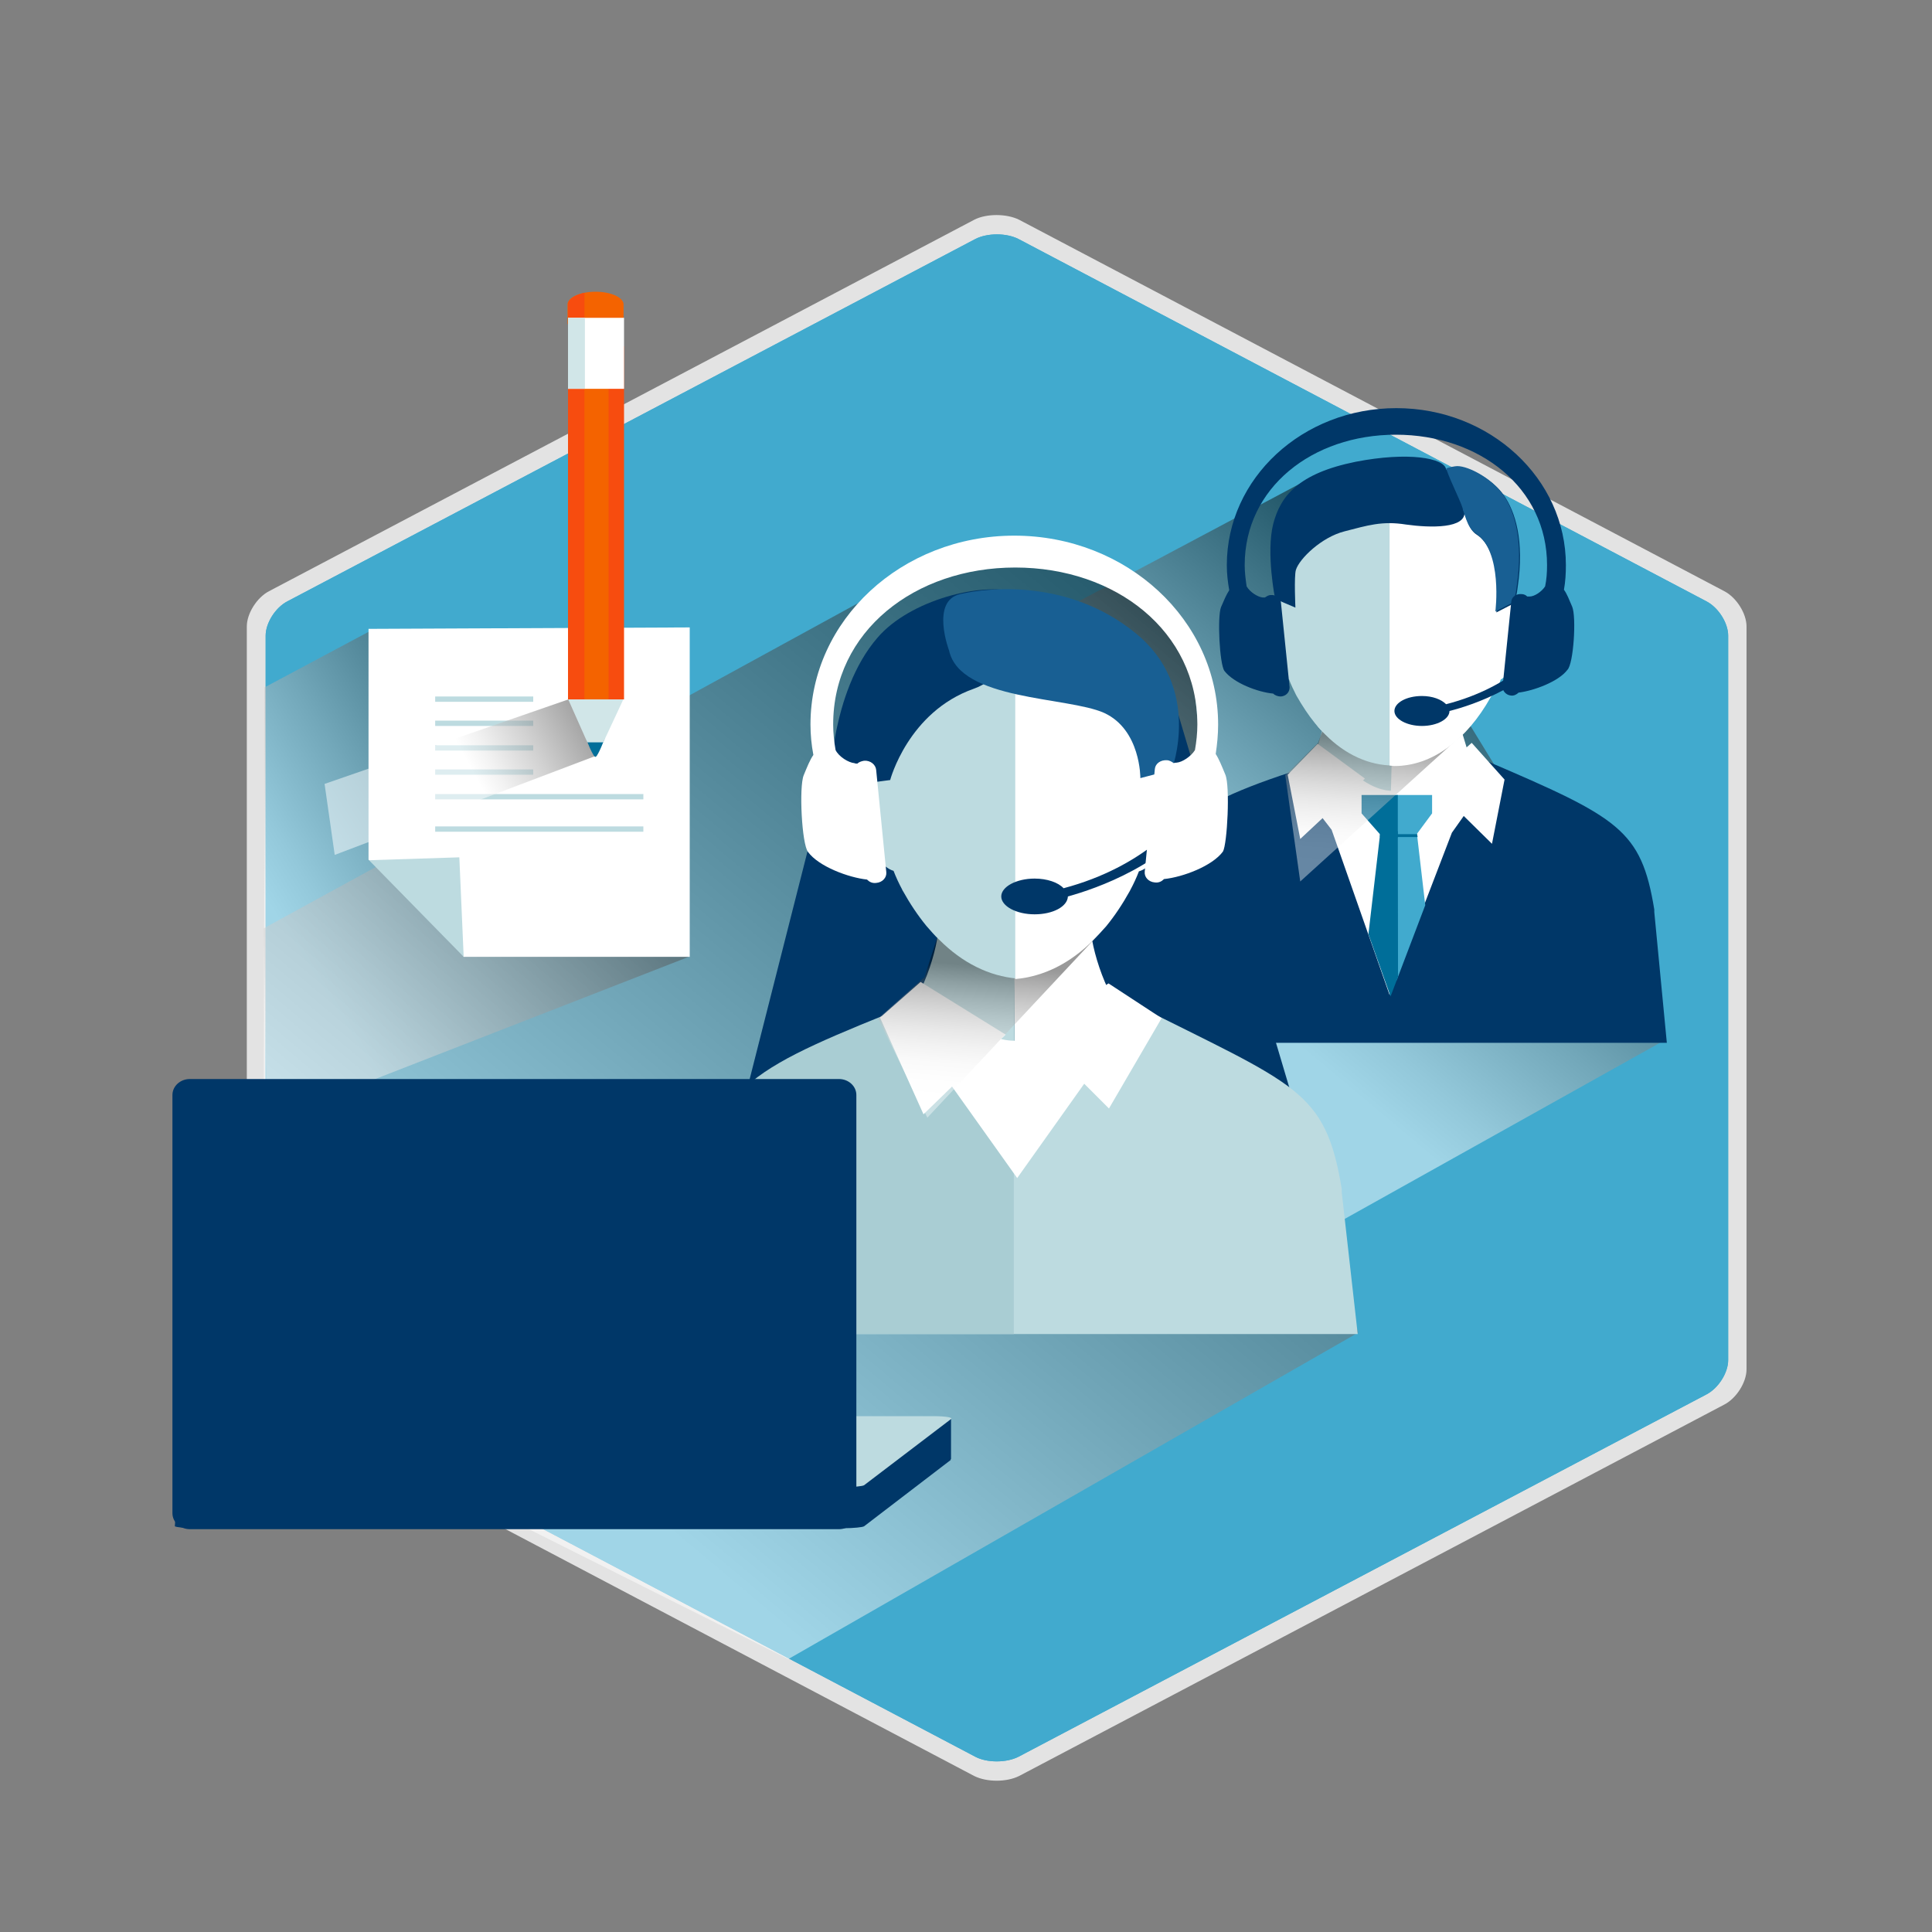 <?xml version="1.0" encoding="utf-8"?>
<!-- Generator: Adobe Illustrator 21.0.0, SVG Export Plug-In . SVG Version: 6.00 Build 0)  -->
<svg version="1.1" id="Layer_1" xmlns="http://www.w3.org/2000/svg" xmlns:xlink="http://www.w3.org/1999/xlink" x="0px" y="0px"
	 viewBox="0 0 400 400" style="enable-background:new 0 0 400 400;" xml:space="preserve">
<rect x="0" y="0" width="400" height="400" fill="#808080" stroke="none"/>
<style type="text/css">
	.st0{opacity:0.78;fill:#FFFFFF;}
	.st1{fill:#41AACE;}
	.st2{opacity:0.5;fill:url(#SVGID_1_);}
	.st3{fill:#003768;}
	.st4{fill:#BDDBE0;}
	.st5{fill:#FFFFFF;}
	.st6{clip-path:url(#SVGID_3_);}
	.st7{fill:#006E99;}
	.st8{opacity:0.4;fill:url(#SVGID_4_);}
	.st9{fill:#185F93;}
	.st10{opacity:0.5;fill:url(#SVGID_5_);}
	.st11{opacity:0.5;fill:url(#SVGID_6_);}
	.st12{fill:#A9CDD3;}
	.st13{opacity:0.4;fill:url(#SVGID_7_);}
	.st14{fill-rule:evenodd;clip-rule:evenodd;fill:#BDDBE0;}
	.st15{opacity:0.5;fill:url(#SVGID_8_);}
	.st16{fill-rule:evenodd;clip-rule:evenodd;fill:#006E99;}
	.st17{fill-rule:evenodd;clip-rule:evenodd;fill:#D1E6E8;}
	.st18{fill-rule:evenodd;clip-rule:evenodd;fill:#F46300;}
	.st19{fill-rule:evenodd;clip-rule:evenodd;fill:#F74C0F;}
	.st20{fill-rule:evenodd;clip-rule:evenodd;fill:#FFFFFF;}
</style>
<g>
	<g>
		<path class="st0" d="M361.6,283.5c0,2.7-2.1,6-4.6,7.3l-146,76.9c-2.6,1.3-6.7,1.3-9.3,0l-146-76.9c-2.6-1.3-4.6-4.6-4.6-7.3
			V129.7c0-2.7,2.1-6,4.6-7.3l146-76.9c2.5-1.3,6.7-1.3,9.3,0l146,76.9c2.5,1.3,4.6,4.6,4.6,7.3V283.5z"/>
		<path class="st1" d="M357.8,281.6c0,2.6-2,5.8-4.5,7.1l-142.4,75c-2.5,1.3-6.6,1.3-9,0l-142.4-75c-2.5-1.3-4.5-4.5-4.5-7.1v-150
			c0-2.6,2-5.8,4.5-7.1l142.4-75c2.5-1.3,6.5-1.3,9,0l142.4,75c2.5,1.3,4.5,4.5,4.5,7.1V281.6z"/>
		<path class="st1" d="M357.8,281.6c0,2.6-2,5.8-4.5,7.1l-142.4,75c-2.5,1.3-6.6,1.3-9,0l-142.4-75c-2.5-1.3-4.5-4.5-4.5-7.1v-150
			c0-2.6,2-5.8,4.5-7.1l142.4-75c2.5-1.3,6.5-1.3,9,0l142.4,75c2.5,1.3,4.5,4.5,4.5,7.1V281.6z"/>
		<g>
			<linearGradient id="SVGID_1_" gradientUnits="userSpaceOnUse" x1="232.902" y1="215.153" x2="303.884" y2="130.56">
				<stop  offset="0.203" style="stop-color:#FFFFFF"/>
				<stop  offset="0.303" style="stop-color:#E6E6E6"/>
				<stop  offset="0.517" style="stop-color:#A5A5A5"/>
				<stop  offset="0.824" style="stop-color:#3E3E3E"/>
				<stop  offset="1" style="stop-color:#000000"/>
			</linearGradient>
			<polygon class="st2" points="344.4,215.5 259.9,262.7 176.1,149.6 272.6,98.3 			"/>
			<g>
				<path class="st3" d="M342.5,188.8v-0.5c-2.7-16.5-7.3-19-34.6-30.7l-35.7,0.7c-27.3,8.4-34.3,14.1-36.7,32.8l-3,24.8h112.6
					L342.5,188.8z"/>
				<g>
					<polygon class="st4" points="274.2,149.7 271.8,158 288.6,170.4 288.1,151.1 					"/>
					<polygon class="st5" points="302.2,150 304.7,158.2 287.8,170.6 288.3,151.3 					"/>
				</g>
				<path class="st5" d="M276.2,157.2c5.1,3.7,8.3,7,13.3,6.5c5.1-0.5,11.9-5.4,13.5-8.7c1.4,1.4,6.6,4.7,6.6,4.7l-9,12.7
					l-12.9,33.6l-12-34.2l-8.9-11.5L276.2,157.2z"/>
				<polygon class="st5" points="272.8,154 266.6,160.4 269.2,173.7 282.6,161.2 				"/>
				<polygon class="st5" points="304.7,153.8 311.5,161.4 308.9,174.7 295.7,161.7 				"/>
				<g>
					<defs>
						<polygon id="SVGID_2_" points="271.5,160.2 287.9,206.3 305.2,160.8 						"/>
					</defs>
					<clipPath id="SVGID_3_">
						<use xlink:href="#SVGID_2_"  style="overflow:visible;"/>
					</clipPath>
					<g class="st6">
						<g>
							<g>
								<g>
									<polygon class="st1" points="292.8,173.4 289.1,173.4 289.1,164.6 296.5,164.6 296.5,168.4 									"/>
									<polygon class="st1" points="293.3,172.1 299.8,227.9 289.5,235.2 289.3,235 289,172.1 									"/>
									<polygon class="st7" points="286.3,173.4 289.4,173.4 289.4,164.6 281.9,164.6 281.9,168.4 									"/>
									<polygon class="st7" points="285.8,172.1 279.3,227.9 289.5,235.2 289.4,172.1 									"/>
								</g>
								<polygon class="st7" points="293.5,173.3 285.7,173.3 285.7,172.7 293.4,172.7 								"/>
							</g>
						</g>
					</g>
				</g>
				
					<linearGradient id="SVGID_4_" gradientUnits="userSpaceOnUse" x1="500.255" y1="253.821" x2="528.222" y2="223.83" gradientTransform="matrix(0.463 -0.592 0.95 0.742 -179.409 292.218)">
					<stop  offset="0.104" style="stop-color:#FFFFFF"/>
					<stop  offset="0.206" style="stop-color:#FBFBFB"/>
					<stop  offset="0.297" style="stop-color:#F1F1F1"/>
					<stop  offset="0.383" style="stop-color:#DEDEDE"/>
					<stop  offset="0.467" style="stop-color:#C5C5C5"/>
					<stop  offset="0.549" style="stop-color:#A4A4A4"/>
					<stop  offset="0.63" style="stop-color:#7B7B7B"/>
					<stop  offset="0.71" style="stop-color:#4B4B4B"/>
					<stop  offset="0.787" style="stop-color:#141414"/>
					<stop  offset="0.813" style="stop-color:#000000"/>
				</linearGradient>
				<polygon class="st8" points="303.5,151.4 269.2,182.5 266.1,160.5 272.9,153.8 276,145.3 				"/>
				<g>
					<g>
						<g>
							<g>
								<path class="st5" d="M272.4,149.8c0.7,0.8,1.4,1.6,2.1,2.3c0,0,0,0,0,0C273.7,151.4,273,150.7,272.4,149.8z"/>
							</g>
							<path class="st4" d="M315.5,128.7c0-2.8-0.9-3.9-2.4-4.4c0.4-5.7,1.3-11.8-1-16c-4.4-8-16.4-12.9-24.7-12.9
								c-7.9,0-18,4.2-22.4,11.7c-2.7,4.6-1.3,10.6-1,16.8c-1.7,0.4-2.7,1.5-2.7,4.5c0,4.4,2.2,11.3,5.6,12.3
								c0.4,1.1,0.9,2.1,1.4,3.1c0,0.1,0.1,0.1,0.1,0.2c1.2,2.1,2.5,4.1,3.9,5.8c0.7,0.8,1.4,1.6,2.1,2.3c0,0,0,0,0,0
								c4.1,4.1,9,6.4,14.2,6.4c8,0,15.1-5.5,19.9-14.2c0.4-0.6,0.8-1.2,1.3-1.7c0.3-0.7,0.6-1.3,0.8-2
								C313.6,139,315.5,132.8,315.5,128.7z"/>
						</g>
					</g>
					<g>
						<g>
							<path class="st5" d="M308.6,144.4c0.4-0.6,0.8-1.2,1.3-1.7c0.3-0.6,0.6-1.3,0.8-2c3-1.7,4.8-7.9,4.8-12
								c0-2.8-0.9-3.9-2.4-4.4c0.4-5.7,1.3-11.8-1-16c-4.3-7.9-16.1-12.8-24.4-12.9v63.1c0.3,0,0.6,0.1,1,0.1
								C296.6,158.6,303.7,153.1,308.6,144.4z"/>
						</g>
					</g>
					<g>
						<path class="st3" d="M303.2,105.8c0.5,3.7-7.1,3.5-12.1,2.8c-5-0.8-8,0.2-12.7,1.4c-4.8,1.2-9.4,5.7-10.1,8
							c-0.4,1.3-0.1,7.8-0.1,7.8l-4.2-1.8c0,0-1.9-9.5-0.4-15.5c1.5-5.8,5.2-10.5,17.1-12.9c10.8-2.1,18.4-0.8,18.7,1.6
							c0.8,0.2,1.5-0.5,2.5-0.5c2.5,0,7.3,2.7,9.5,5.9c2.2,3.2,4.3,9.1,2.8,19.1c-0.3,2.6-0.9,3.3-0.9,3.3l-3.5,1.8
							c0,0,1.6-12.6-4.2-16.2C303.8,109.4,303.2,105.8,303.2,105.8z"/>
						<g>
							<g>
								<g>
									<path class="st9" d="M305.5,110.4c5.7,3.7,4.1,16.2,4.1,16.2l3.5-1.8c0,0,0.6-0.7,0.9-3.3c1.5-10-0.6-15.9-2.8-19.1
										c-2.2-3.2-7-5.9-9.5-5.9c-0.5,0-1.9,0.3-2.3,0.5c1.1,3.2,3.6,7.9,3.5,8.7C303.1,105.7,303.7,109.3,305.5,110.4z"/>
								</g>
								<g>
									<path class="st9" d="M303.1,105.7c0,0.2,0,0.5-0.1,0.8C303.1,106.3,303.2,106,303.1,105.7z"/>
								</g>
							</g>
						</g>
					</g>
				</g>
				<g>
					<g>
						<path class="st3" d="M325.5,125.6c-0.6-1.4-1.1-2.7-1.7-3.5c0.3-1.7,0.4-3.3,0.4-5.1c0-17.9-15.7-32.5-35.1-32.5
							c-19.4,0-35.1,14.5-35.1,32.5c0,1.8,0.2,3.5,0.5,5.2c-0.6,0.9-1.1,2.1-1.7,3.5c-0.8,2-0.3,11.8,0.7,13.2
							c1.9,2.5,6.9,4.4,10.1,4.7c0.4,0.4,1,0.6,1.6,0.6c1.1-0.1,1.8-0.9,1.8-1.9l-1.8-17.6c-0.1-0.9-1-1.6-2.1-1.5
							c-0.5,0-0.9,0.3-1.2,0.5c-0.2,0-0.3,0-0.5,0c-1-0.1-2.6-1.1-3.3-2.3c-0.2-1.4-0.4-2.9-0.4-4.4c0-16,14-27,31.3-27
							c17.3,0,31.3,11,31.3,27c0,1.5-0.1,3-0.4,4.4c-0.7,1.1-2.2,2.1-3.2,2.1c-0.2,0-0.4,0-0.5,0c-0.3-0.3-0.7-0.5-1.2-0.5
							c-1.1-0.1-2,0.6-2.1,1.5l-1.8,17.6c-0.1,0.9,0.7,1.8,1.7,1.9c0.6,0.1,1.2-0.2,1.6-0.6c3.2-0.4,8.3-2.3,10.1-4.7
							C325.8,137.5,326.4,127.7,325.5,125.6z"/>
						<path class="st3" d="M323.8,132.1c-2.1-1.5-2.8,0-2.8,0c-1.1,1.8-7.6,10.1-21.6,13.7c-1-1-2.8-1.7-5-1.7
							c-3.2,0-5.7,1.4-5.7,3.1s2.6,3.1,5.7,3.1c3.1,0,5.7-1.4,5.7-3.1C304.9,146,317.2,141.9,323.8,132.1z"/>
					</g>
				</g>
			</g>
		</g>
		<linearGradient id="SVGID_5_" gradientUnits="userSpaceOnUse" x1="45.044" y1="203.769" x2="120.947" y2="156.257">
			<stop  offset="0.203" style="stop-color:#FFFFFF"/>
			<stop  offset="0.303" style="stop-color:#E6E6E6"/>
			<stop  offset="0.517" style="stop-color:#A5A5A5"/>
			<stop  offset="0.824" style="stop-color:#3E3E3E"/>
			<stop  offset="1" style="stop-color:#000000"/>
		</linearGradient>
		<polygon class="st10" points="142.6,198.1 54.6,232.4 54.8,142.3 76.9,130.5 		"/>
		<linearGradient id="SVGID_6_" gradientUnits="userSpaceOnUse" x1="106.229" y1="307.545" x2="257.242" y2="127.575">
			<stop  offset="6.043960e-02" style="stop-color:#FFFFFF"/>
			<stop  offset="0.392" style="stop-color:#A1A1A1"/>
			<stop  offset="0.813" style="stop-color:#2E2E2E"/>
			<stop  offset="1" style="stop-color:#000000"/>
		</linearGradient>
		<polygon class="st11" points="213.2,113.3 234.5,121.7 246.6,135.3 249.8,168.3 281.2,275.9 163.2,343.5 56.2,289.9 54.6,192.2 
			180.7,123.2 		"/>
		<g>
			<polygon class="st3" points="241.9,141 267.9,228.4 221.4,220.3 220.9,175.8 			"/>
			<polygon class="st3" points="174.9,145.9 154.4,226.6 201.5,252.2 198.5,156.7 			"/>
			<g>
				<path class="st4" d="M194.3,192.3c-0.4,5.5-4.2,17-9.9,20.8c6.1,9.7,19.7,20.1,25.8,20.8c-0.4-21.1,0-41.5,0-41.5H194.3z"/>
				<path class="st5" d="M225.8,192.3c0.4,5.5,4.2,17,9.9,20.8c-6.1,9.7-19.7,20.1-25.8,20.8c0.4-21.1,0-41.5,0-41.5H225.8z"/>
			</g>
			<path class="st4" d="M277.8,246.9v-0.7c-3.4-20.7-9.4-21.4-43.3-38.5l-25.9,15.4l-18.7-14.5c-33.6,13.5-42.9,17.6-46,41.1
				l-3.8,26.5h141L277.8,246.9z"/>
			<polygon class="st5" points="229.5,203.6 240.5,210.8 229.6,229.5 214,213.9 			"/>
			<g>
				<path class="st12" d="M189.5,207.6c-33.6,13.5-41.8,16.7-44.8,40.2l-4.6,28.4h69.8v-53.9l-1.3,0.8L189.5,207.6z"/>
			</g>
			<path class="st5" d="M194.8,207.3c6.4,4.6,10.3,8.8,16.7,8.1c6.4-0.6,14.8-6.7,16.9-10.9c1.7,1.7,8.2,5.8,8.2,5.8l-12,13.9
				l-14,19.7l-15.6-21.9L183.2,211L194.8,207.3z"/>
			<polygon class="st5" points="190.6,203.3 182.2,210.7 191.2,230.7 208.2,214.2 			"/>
			
				<linearGradient id="SVGID_7_" gradientUnits="userSpaceOnUse" x1="386.167" y1="228.66" x2="415.703" y2="196.987" gradientTransform="matrix(0.463 -0.592 0.95 0.742 -179.409 292.218)">
				<stop  offset="0.104" style="stop-color:#FFFFFF"/>
				<stop  offset="0.206" style="stop-color:#FBFBFB"/>
				<stop  offset="0.297" style="stop-color:#F1F1F1"/>
				<stop  offset="0.383" style="stop-color:#DEDEDE"/>
				<stop  offset="0.467" style="stop-color:#C5C5C5"/>
				<stop  offset="0.549" style="stop-color:#A4A4A4"/>
				<stop  offset="0.63" style="stop-color:#7B7B7B"/>
				<stop  offset="0.71" style="stop-color:#4B4B4B"/>
				<stop  offset="0.787" style="stop-color:#141414"/>
				<stop  offset="0.813" style="stop-color:#000000"/>
			</linearGradient>
			<polygon class="st13" points="226.8,194.2 192,231.4 181.8,210.9 191.4,202.3 194.6,192.4 			"/>
			<g>
				<g>
					<path class="st4" d="M182.5,138.1c-3.4,5.8-1.7,13.4-1.2,21.1c-2.1,0.5-3.3,1.9-3.3,5.6c0,5.5,2.7,14.2,7,15.5
						c0.5,1.3,1.1,2.6,1.8,3.9c0,0.1,0.1,0.2,0.1,0.2c1.5,2.7,3.1,5.1,4.9,7.3c0.9,1,1.7,2,2.7,2.9c4.7,4.7,10.2,7.5,16.1,8v-79.2
						C200.6,123.5,188,128.8,182.5,138.1z"/>
					<path class="st5" d="M210.2,123.5v79.2c5.9-0.5,11.4-3.3,16.1-8c0.9-0.9,1.8-1.9,2.7-2.9c1.8-2.2,3.4-4.6,4.9-7.3
						c0-0.1,0.1-0.1,0.1-0.2c0.7-1.3,1.3-2.6,1.8-3.9c4.3-1.2,7-10,7-15.5c0-3.7-1.2-5.1-3.3-5.6c0.4-7.8,2.2-15.4-1.2-21.1
						C232.6,128.8,220.1,123.5,210.2,123.5z"/>
				</g>
				<path class="st3" d="M210.1,122.6c-6.8-2.1-21.7,1.6-28.4,9.4c-9.9,11.4-9.9,31.1-9.9,31.1l12.5-1.6c0,0,3.7-14.1,17.3-18.9
					C212,139,210.1,122.6,210.1,122.6z"/>
				<path class="st9" d="M196.5,134.7c2.3,10.4,24.5,9.5,32.1,12.9c7.6,3.5,7.5,13.5,7.5,13.5l6.5-1.7c0,0,6.5-17.1-7.6-28.4
					c-13.7-11.1-30.2-9.4-36.2-8C192.6,124.4,196.5,134.7,196.5,134.7z"/>
			</g>
			<g>
				<g>
					<path class="st3" d="M249.6,167.3c-2.5-1.8-3.4,0-3.4,0c-1.3,2.2-9.1,12.1-26,16.6c-1.1-1.2-3.4-2-6-2c-3.8,0-6.9,1.7-6.9,3.7
						c0,2,3.1,3.7,6.9,3.7c3.8,0,6.8-1.6,6.9-3.7C226.9,184,241.6,179,249.6,167.3z"/>
					<path class="st5" d="M253.7,160.4c-0.7-1.7-1.3-3.2-2-4.3c0.3-2,0.5-4,0.5-6.1c0-21.6-18.9-39.1-42.2-39.1
						c-23.3,0-42.2,17.5-42.2,39.1c0,2.1,0.2,4.2,0.6,6.3c-0.7,1-1.3,2.5-2,4.2c-1,2.4-0.4,14.3,0.9,15.9c2.2,3,8.4,5.3,12.2,5.7
						c0.5,0.5,1.1,0.8,1.9,0.7c1.3-0.1,2.2-1.1,2.1-2.2l-2.1-21.2c-0.1-1.1-1.2-2-2.5-1.9c-0.6,0.1-1.1,0.3-1.4,0.6
						c-0.2,0-0.4,0-0.6-0.1c-1.2-0.1-3.2-1.3-3.9-2.7c-0.3-1.7-0.5-3.5-0.5-5.3c0-19.3,16.9-32.5,37.7-32.5
						c20.8,0,37.7,13.2,37.7,32.5c0,1.8-0.2,3.6-0.5,5.3c-0.8,1.3-2.6,2.5-3.8,2.6c-0.2,0-0.4,0-0.6,0.1c-0.4-0.3-0.9-0.6-1.4-0.6
						c-1.3-0.1-2.4,0.7-2.5,1.8l-2.1,21.3c-0.1,1.1,0.8,2.1,2.1,2.2c0.8,0.1,1.4-0.2,1.9-0.7c3.9-0.4,10-2.7,12.2-5.7
						C254.1,174.7,254.7,162.8,253.7,160.4z"/>
				</g>
			</g>
		</g>
		<g>
			<path class="st3" d="M196.9,293.6h-7.1l-5.8,8.1H40.8c-2.5,0-4.1,0.3-3.7,0.6L36.2,316c0.3,0.2,2.1,0.4,4.1,0.4h134.4
				c2,0,3.9-0.2,4.2-0.4l17.9-13.7c0.1-0.1,0-0.1,0-0.2l0.1,0V293.6z"/>
			<path class="st4" d="M178.9,307.5c-0.3,0.2-2.2,0.4-4.2,0.4H40.4c-2,0-3.9-0.2-4.1-0.4l0.9-13.7c-0.4-0.4,1.2-0.6,3.7-0.6h152.4
				c2.5,0,4.1,0.3,3.6,0.6L178.9,307.5z"/>
			<path class="st3" d="M177.3,313.3c0,1.8-1.6,3.3-3.6,3.3H39.3c-2,0-3.6-1.5-3.6-3.3v-86.6c0-1.8,1.6-3.3,3.6-3.3h134.4
				c2,0,3.6,1.5,3.6,3.3V313.3z"/>
		</g>
		<g>
			<g>
				<polygon class="st5" points="76.3,130.2 76.3,178 89.2,186.7 96,198.1 142.8,198.1 142.8,129.9 				"/>
				<g>
					<polygon class="st4" points="76.4,178.1 96,198.1 95.1,177.5 					"/>
				</g>
			</g>
			<g>
				<rect x="90.1" y="144.2" class="st14" width="20.3" height="1.1"/>
				<rect x="90.1" y="149.2" class="st14" width="20.3" height="1.1"/>
				<rect x="90.1" y="154.3" class="st14" width="20.3" height="1.1"/>
				<rect x="90.1" y="159.3" class="st14" width="20.3" height="1.1"/>
				<rect x="90.1" y="164.4" class="st14" width="43.1" height="1.1"/>
				<rect x="90.1" y="171.1" class="st14" width="43.1" height="1.1"/>
			</g>
		</g>
		<g>
			<linearGradient id="SVGID_8_" gradientUnits="userSpaceOnUse" x1="89.801" y1="162.387" x2="126.719" y2="142.487">
				<stop  offset="0.203" style="stop-color:#FFFFFF"/>
				<stop  offset="0.303" style="stop-color:#E6E6E6"/>
				<stop  offset="0.517" style="stop-color:#A5A5A5"/>
				<stop  offset="0.824" style="stop-color:#3E3E3E"/>
				<stop  offset="1" style="stop-color:#000000"/>
			</linearGradient>
			<polygon class="st15" points="123.6,156.4 69.3,177 67.2,162.3 120,144 			"/>
			<g>
				<path class="st16" d="M121.4,153.1c0,0,1.4,3.7,1.9,3.6c0.5-0.1,1.9-3.8,1.9-3.8L121.4,153.1z"/>
				<polygon class="st17" points="129.1,144.7 129.1,143.9 117.7,143.9 117.6,144.7 121.6,153.7 124.9,153.7 				"/>
				<path class="st18" d="M129.1,67.1h-11.6V63l0-0.1c0.2-1.4,2.7-2.5,5.8-2.5c3.1,0,5.6,1.1,5.8,2.5l0,0.1V67.1z"/>
				<rect x="117.6" y="71.7" class="st19" width="11.6" height="73.1"/>
				<rect x="121" y="71.7" class="st18" width="5" height="73.1"/>
				<g>
					<path class="st19" d="M117.6,67.1V63l0-0.1c0.1-1,1.4-1.8,3.4-2.3v6.4L117.6,67.1z"/>
				</g>
				<g>
					<rect x="117.6" y="65.8" class="st20" width="11.6" height="14.7"/>
					<rect x="117.6" y="65.8" class="st17" width="3.5" height="14.7"/>
				</g>
			</g>
		</g>
	</g>
</g>
</svg>

